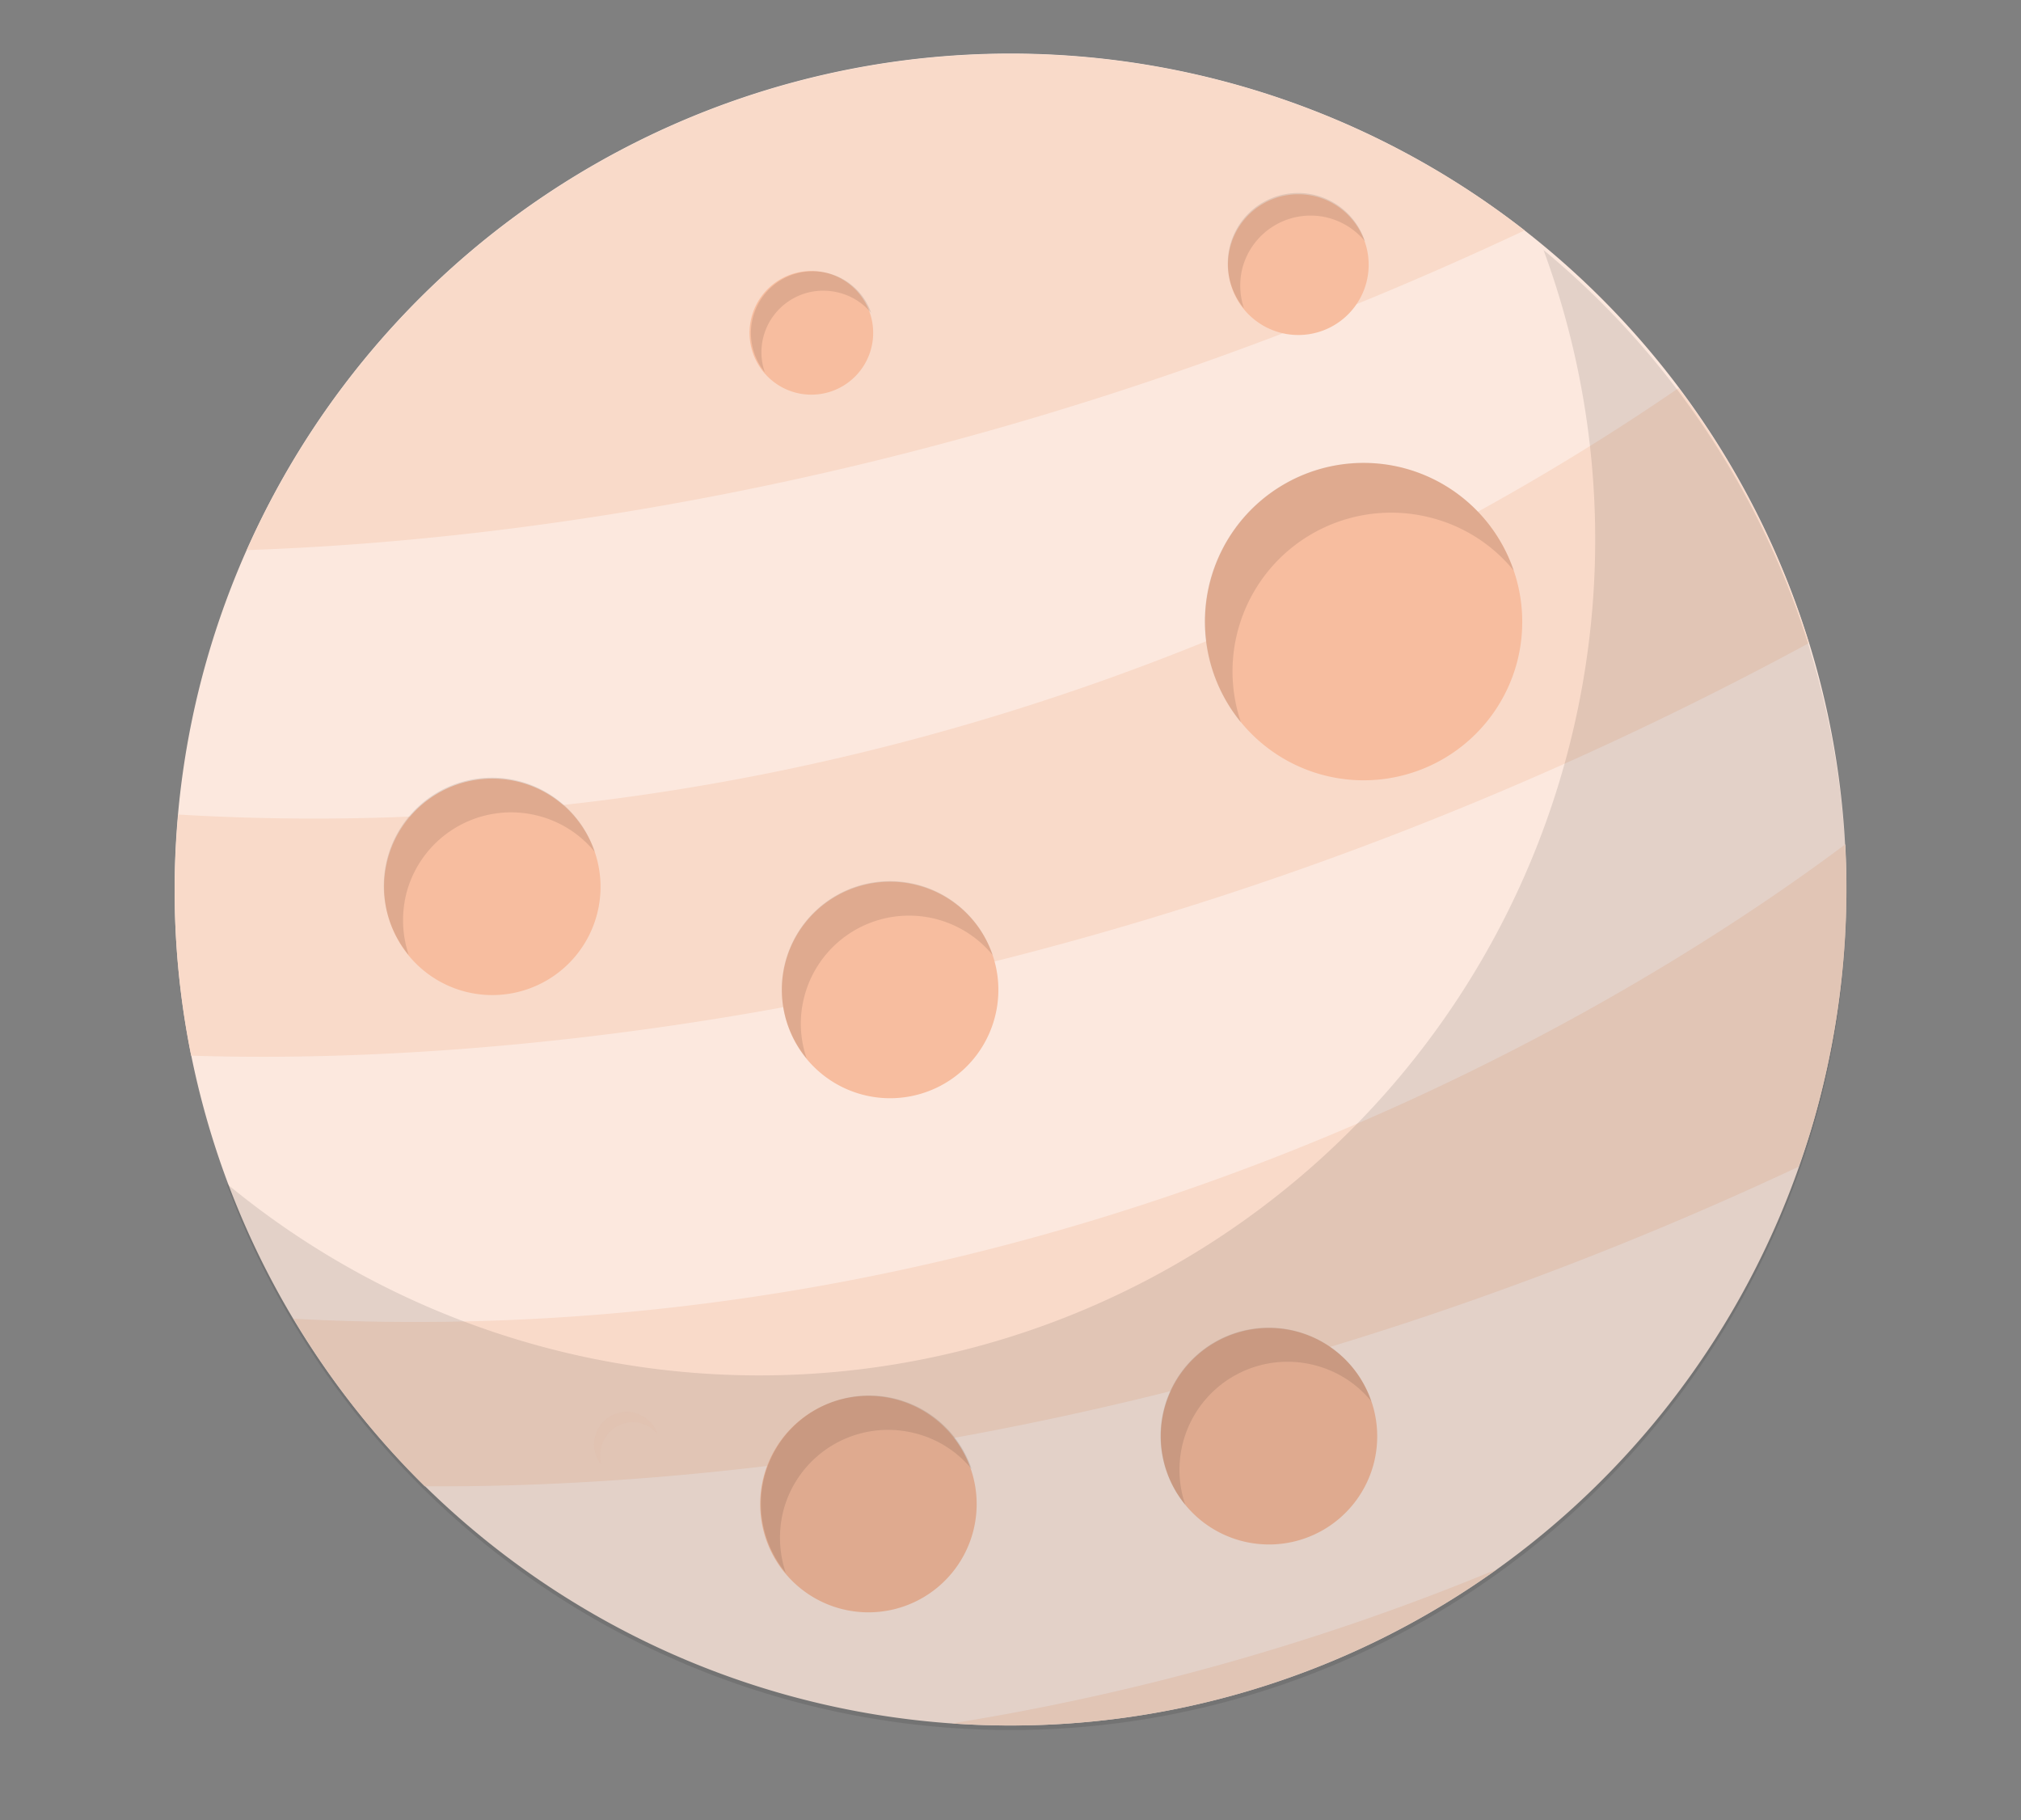 <svg id="Layer_1" data-name="Layer 1" xmlns="http://www.w3.org/2000/svg" viewBox="0 0 120.63 108.62"><rect x="0" y="0" width="120.63" height="108.62" fill="#808080" stroke="none"/><defs><style>.cls-1{fill:#fce8de;}.cls-2{fill:#f9dac9;}.cls-3{fill:#f7bd9f;}.cls-4{opacity:0.1;}</style></defs><title>contact</title><path class="cls-1" d="M108.6,65.63A49.89,49.89,0,1,1,72.86,4.8,49.89,49.89,0,0,1,108.6,65.63Z"/><path class="cls-2" d="M11.41,63c14.18.47,52.69-.87,96.56-24.62a50,50,0,0,0-7.78-15.22c-14.25,9.81-46.84,28-89.55,25.45A49.34,49.34,0,0,0,11.41,63Z"/><path class="cls-2" d="M108.6,65.63a49.76,49.76,0,0,0,1.54-15.24C98.88,58.83,64.36,81.2,17.52,78.7a49.55,49.55,0,0,0,7.83,10c14.79.1,45.93-2.15,82-19.07C107.84,68.3,108.25,67,108.6,65.63Z"/><path class="cls-2" d="M56.81,102.85a49.82,49.82,0,0,0,32.54-9.2A144.77,144.77,0,0,1,56.81,102.85Z"/><path class="cls-2" d="M91,13.75A49.91,49.91,0,0,0,14.73,32.83C31.08,32.27,59.12,28.74,91,13.75Z"/><path class="cls-3" d="M90.56,39.48a9.47,9.47,0,1,1-6.79-11.55A9.49,9.49,0,0,1,90.56,39.48Z"/><g class="cls-4"><path d="M85.42,30.9a9.37,9.37,0,0,1,4.93,3.15,9.47,9.47,0,1,0-16.28,9.06A9.47,9.47,0,0,1,85.42,30.9Z"/></g><path class="cls-3" d="M59.38,60.71a6.46,6.46,0,1,1-4.62-7.88A6.45,6.45,0,0,1,59.38,60.71Z"/><g class="cls-4"><path d="M55.88,54.85A6.46,6.46,0,0,1,59.25,57a6.46,6.46,0,1,0-11.1,6.17,6.36,6.36,0,0,1-.14-3.7A6.46,6.46,0,0,1,55.88,54.85Z"/></g><path class="cls-3" d="M81.56,16.85a4.2,4.2,0,1,1-3-5.12A4.21,4.21,0,0,1,81.56,16.85Z"/><g class="cls-4"><path d="M79.28,13a4.21,4.21,0,0,1,2.19,1.4,4.2,4.2,0,1,0-7.22,4,4.28,4.28,0,0,1-.09-2.41A4.21,4.21,0,0,1,79.28,13Z"/></g><path class="cls-3" d="M35.64,54.54A6.46,6.46,0,1,1,31,46.67,6.46,6.46,0,0,1,35.64,54.54Z"/><g class="cls-4"><path d="M32.14,48.69a6.42,6.42,0,0,1,3.36,2.15A6.46,6.46,0,1,0,24.4,57a6.54,6.54,0,0,1-.14-3.7A6.46,6.46,0,0,1,32.14,48.69Z"/></g><path class="cls-3" d="M58.09,91.38a6.46,6.46,0,1,1-4.63-7.87A6.46,6.46,0,0,1,58.09,91.38Z"/><g class="cls-4"><path d="M54.59,85.53A6.36,6.36,0,0,1,58,87.68a6.46,6.46,0,1,0-11.1,6.18,6.57,6.57,0,0,1-.14-3.71A6.46,6.46,0,0,1,54.59,85.53Z"/></g><path class="cls-3" d="M82,87.33a6.46,6.46,0,1,1-4.63-7.87A6.47,6.47,0,0,1,82,87.33Z"/><g class="cls-4"><path d="M78.49,81.48a6.4,6.4,0,0,1,3.36,2.15,6.46,6.46,0,1,0-11.1,6.18,6.45,6.45,0,0,1,7.74-8.33Z"/></g><path class="cls-3" d="M52,20.79a3.69,3.69,0,1,1-2.65-4.5A3.69,3.69,0,0,1,52,20.79Z"/><g class="cls-4"><path d="M50,17.45A3.63,3.63,0,0,1,52,18.68a3.69,3.69,0,1,0-6.35,3.53,3.63,3.63,0,0,1-.08-2.12A3.69,3.69,0,0,1,50,17.45Z"/></g><g class="cls-4"><path class="cls-3" d="M38.24,84.93a1.93,1.93,0,0,1,1,.65,1.94,1.94,0,1,0-3.34,1.85,2,2,0,0,1,0-1.11A1.94,1.94,0,0,1,38.24,84.93Z"/></g><path class="cls-4" d="M92.13,14.92A49.89,49.89,0,0,1,13.52,70.63,49.89,49.89,0,1,0,92.13,14.92Z"/></svg>